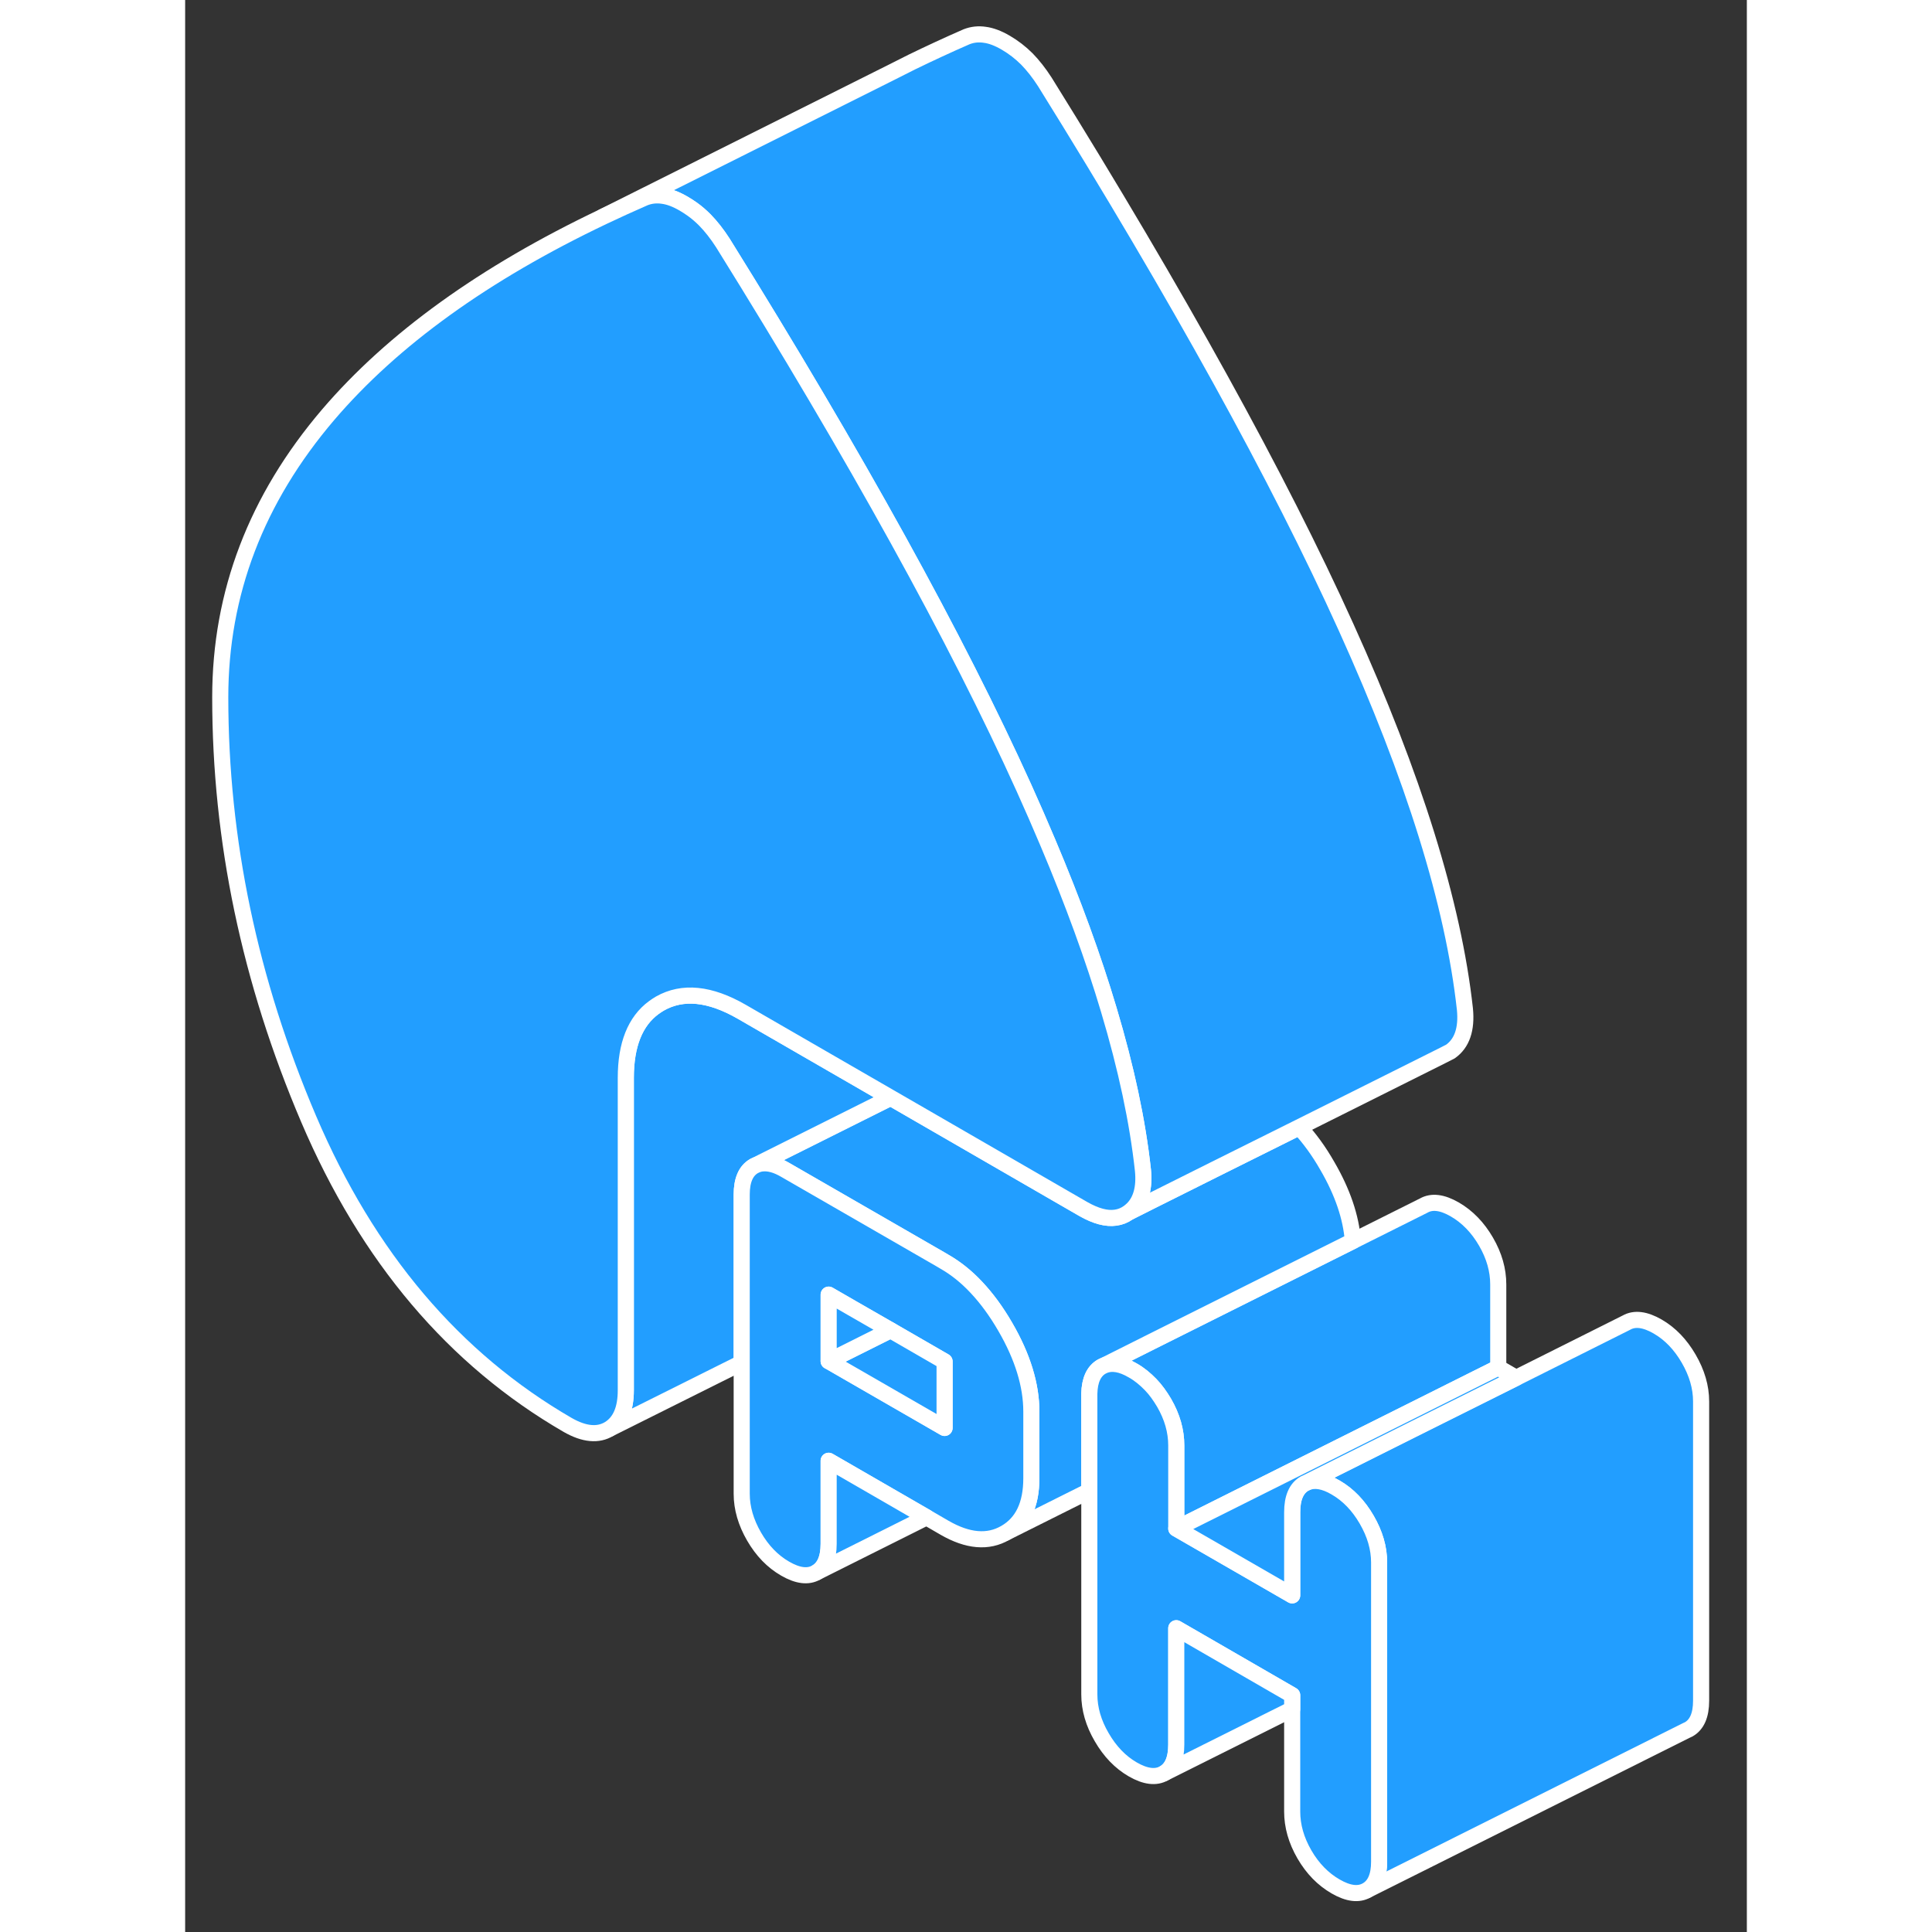 <svg width="48" height="48" viewBox="0 0 97 120" fill="#229EFF" xmlns="http://www.w3.org/2000/svg" stroke-width="1px" stroke-linecap="round" stroke-linejoin="round"><rect x="0" y="0" width="97" height="120" fill="#333333" stroke="none"/><path d="M94.159 87.052V105.632C94.159 106.532 93.899 107.122 93.389 107.412L93.239 107.482L73.389 117.412C73.899 117.122 74.159 116.532 74.159 115.632V97.052C74.159 96.152 73.899 95.272 73.389 94.392C72.879 93.512 72.239 92.842 71.459 92.392C70.759 91.982 70.159 91.882 69.669 92.082L76.159 88.832L82.669 85.582L89.519 82.152C90.029 81.862 90.679 81.942 91.459 82.392C92.239 82.842 92.879 83.512 93.389 84.392C93.899 85.272 94.159 86.152 94.159 87.052Z" stroke="white" stroke-linejoin="round"/><path d="M81.559 79.782V84.942L61.559 94.942V89.782C61.559 88.882 61.309 88.001 60.799 87.121C60.549 86.701 60.279 86.322 59.969 86.001C59.629 85.651 59.269 85.351 58.859 85.121C58.159 84.711 57.569 84.611 57.079 84.811L59.969 83.361L62.409 82.141L76.929 74.881C77.439 74.591 78.079 74.671 78.859 75.121C79.639 75.571 80.289 76.241 80.799 77.121C81.309 78.001 81.559 78.882 81.559 79.782Z" stroke="white" stroke-linejoin="round"/><path d="M72.529 77.082L62.409 82.142L59.969 83.362L57.079 84.811L56.929 84.882C56.439 85.162 56.179 85.722 56.159 86.561V92.602L50.939 95.212C52.019 94.592 52.559 93.462 52.559 91.811V87.682C52.559 86.032 52.019 84.272 50.939 82.412C50.389 81.462 49.789 80.642 49.139 79.952C48.529 79.302 47.869 78.772 47.169 78.372L46.899 78.212L37.269 72.662C36.739 72.352 36.269 72.222 35.859 72.262C35.829 72.242 35.809 72.212 35.799 72.192L43.819 68.182L47.369 70.232L54.569 74.392L55.799 75.102C56.559 75.532 57.219 75.712 57.789 75.632C58.079 75.592 58.339 75.492 58.589 75.311L60.039 74.582L63.879 72.662L69.199 70.012C69.829 70.692 70.409 71.482 70.939 72.412C71.889 74.042 72.419 75.602 72.529 77.082Z" stroke="white" stroke-linejoin="round"/><path d="M78.589 65.312L78.059 65.582L69.199 70.012L63.879 72.662L60.039 74.582L58.589 75.312C58.679 75.252 58.749 75.182 58.829 75.112C59.369 74.592 59.599 73.772 59.489 72.682C59.159 69.652 58.449 66.332 57.369 62.722C56.409 59.502 55.149 56.042 53.589 52.352C53.119 51.242 52.629 50.112 52.109 48.962C47.919 39.692 41.679 28.402 33.399 15.092C33.039 14.532 32.669 14.062 32.279 13.662C32.039 13.422 31.789 13.202 31.509 13.002C31.339 12.882 31.159 12.762 30.969 12.652C30.489 12.372 30.059 12.212 29.669 12.162C29.279 12.102 28.899 12.142 28.539 12.282C27.649 12.672 26.789 13.062 25.949 13.462L43.909 4.472L45.139 3.852C46.229 3.322 47.369 2.792 48.539 2.282C48.899 2.142 49.279 2.102 49.669 2.162C50.059 2.212 50.489 2.372 50.969 2.652C51.449 2.932 51.889 3.272 52.279 3.662C52.669 4.062 53.039 4.532 53.399 5.092C61.679 18.402 67.919 29.692 72.109 38.962C76.309 48.242 78.769 56.142 79.489 62.682C79.609 63.922 79.309 64.802 78.589 65.312Z" stroke="white" stroke-linejoin="round"/><path d="M43.82 68.182L35.8 72.192L35.49 72.352L35.34 72.422C34.83 72.712 34.57 73.302 34.57 74.192V84.642L26.34 88.752C27.03 88.322 27.37 87.522 27.37 86.352V66.942C27.37 64.892 27.95 63.432 29.11 62.582C29.23 62.492 29.36 62.412 29.49 62.332C30.9 61.532 32.59 61.702 34.57 62.842L43.82 68.182Z" stroke="white" stroke-linejoin="round"/><path d="M50.939 82.412C50.389 81.462 49.789 80.642 49.139 79.952C48.529 79.302 47.869 78.772 47.169 78.372L46.899 78.212L37.269 72.662C36.739 72.352 36.269 72.222 35.859 72.262C35.729 72.272 35.609 72.302 35.489 72.352L35.339 72.422C34.829 72.712 34.569 73.302 34.569 74.192V92.782C34.569 93.672 34.829 94.562 35.339 95.442C35.849 96.322 36.489 96.982 37.269 97.432C38.049 97.882 38.689 97.962 39.199 97.672C39.709 97.382 39.969 96.792 39.969 95.892V90.732L46.049 94.242L47.169 94.892C48.609 95.722 49.869 95.832 50.939 95.212C52.019 94.592 52.559 93.462 52.559 91.812V87.682C52.559 86.032 52.019 84.272 50.939 82.412ZM47.169 88.692L39.969 84.542V80.412L41.389 81.232L43.809 82.622L47.169 84.562V88.692Z" stroke="white" stroke-linejoin="round"/><path d="M47.17 84.562V88.692L39.97 84.542L43.81 82.622L47.17 84.562Z" stroke="white" stroke-linejoin="round"/><path d="M43.81 82.622L39.97 84.542V80.412L41.39 81.232L43.81 82.622Z" stroke="white" stroke-linejoin="round"/><path d="M74.16 97.052V115.632C74.16 116.532 73.9 117.122 73.39 117.412C72.88 117.702 72.24 117.622 71.46 117.172C70.68 116.722 70.03 116.062 69.52 115.182C69.01 114.302 68.76 113.412 68.76 112.522V105.292L61.56 101.132V108.362C61.56 109.252 61.31 109.852 60.8 110.142C60.29 110.432 59.64 110.352 58.86 109.902C58.08 109.452 57.44 108.782 56.93 107.902C56.42 107.032 56.16 106.142 56.16 105.242V86.561C56.18 85.722 56.44 85.162 56.93 84.882L57.08 84.811C57.57 84.612 58.16 84.712 58.86 85.122C59.27 85.352 59.63 85.652 59.97 86.002C60.28 86.322 60.55 86.702 60.8 87.122C61.31 88.002 61.56 88.882 61.56 89.782V94.942L68.76 99.092V93.932C68.76 93.042 69.01 92.452 69.52 92.152L69.67 92.082C70.16 91.882 70.76 91.982 71.46 92.392C72.24 92.842 72.88 93.512 73.39 94.392C73.9 95.272 74.16 96.151 74.16 97.052Z" stroke="white" stroke-linejoin="round"/><path d="M58.83 75.112C58.75 75.182 58.68 75.252 58.59 75.312C58.34 75.492 58.08 75.592 57.79 75.632C57.22 75.712 56.56 75.532 55.8 75.102L54.57 74.392L47.37 70.232L43.82 68.182L34.57 62.842C32.59 61.702 30.9 61.532 29.49 62.332C29.36 62.412 29.23 62.492 29.11 62.582C27.95 63.432 27.37 64.892 27.37 66.942V86.352C27.37 87.522 27.03 88.322 26.34 88.752C25.65 89.172 24.79 89.092 23.77 88.512C16.7 84.422 11.33 78.082 7.67 69.502C4.01 60.922 2.18 52.192 2.18 43.312C2.18 36.842 4.42 30.992 8.88 25.762C12.89 21.072 18.58 16.972 25.95 13.462C26.79 13.062 27.65 12.672 28.54 12.282C28.9 12.142 29.28 12.102 29.67 12.162C30.06 12.212 30.49 12.372 30.97 12.652C31.16 12.762 31.34 12.882 31.51 13.002C31.79 13.202 32.04 13.422 32.28 13.662C32.67 14.062 33.04 14.532 33.4 15.092C41.68 28.402 47.92 39.692 52.11 48.962C52.63 50.112 53.12 51.242 53.59 52.352C55.15 56.042 56.41 59.502 57.37 62.722C58.45 66.332 59.16 69.652 59.49 72.682C59.6 73.772 59.37 74.592 58.83 75.112Z" stroke="white" stroke-linejoin="round"/><path d="M46.049 94.242L39.199 97.671C39.709 97.381 39.969 96.791 39.969 95.891V90.731L46.049 94.242Z" stroke="white" stroke-linejoin="round"/><path d="M82.67 85.581L76.159 88.831L69.67 92.081L69.519 92.151C69.01 92.451 68.76 93.041 68.76 93.931V99.091L61.56 94.941L81.56 84.941L82.67 85.581Z" stroke="white" stroke-linejoin="round"/><path d="M68.76 105.292V106.162L60.8 110.142C61.31 109.852 61.56 109.252 61.56 108.362V101.132L68.76 105.292Z" stroke="white" stroke-linejoin="round"/></svg>